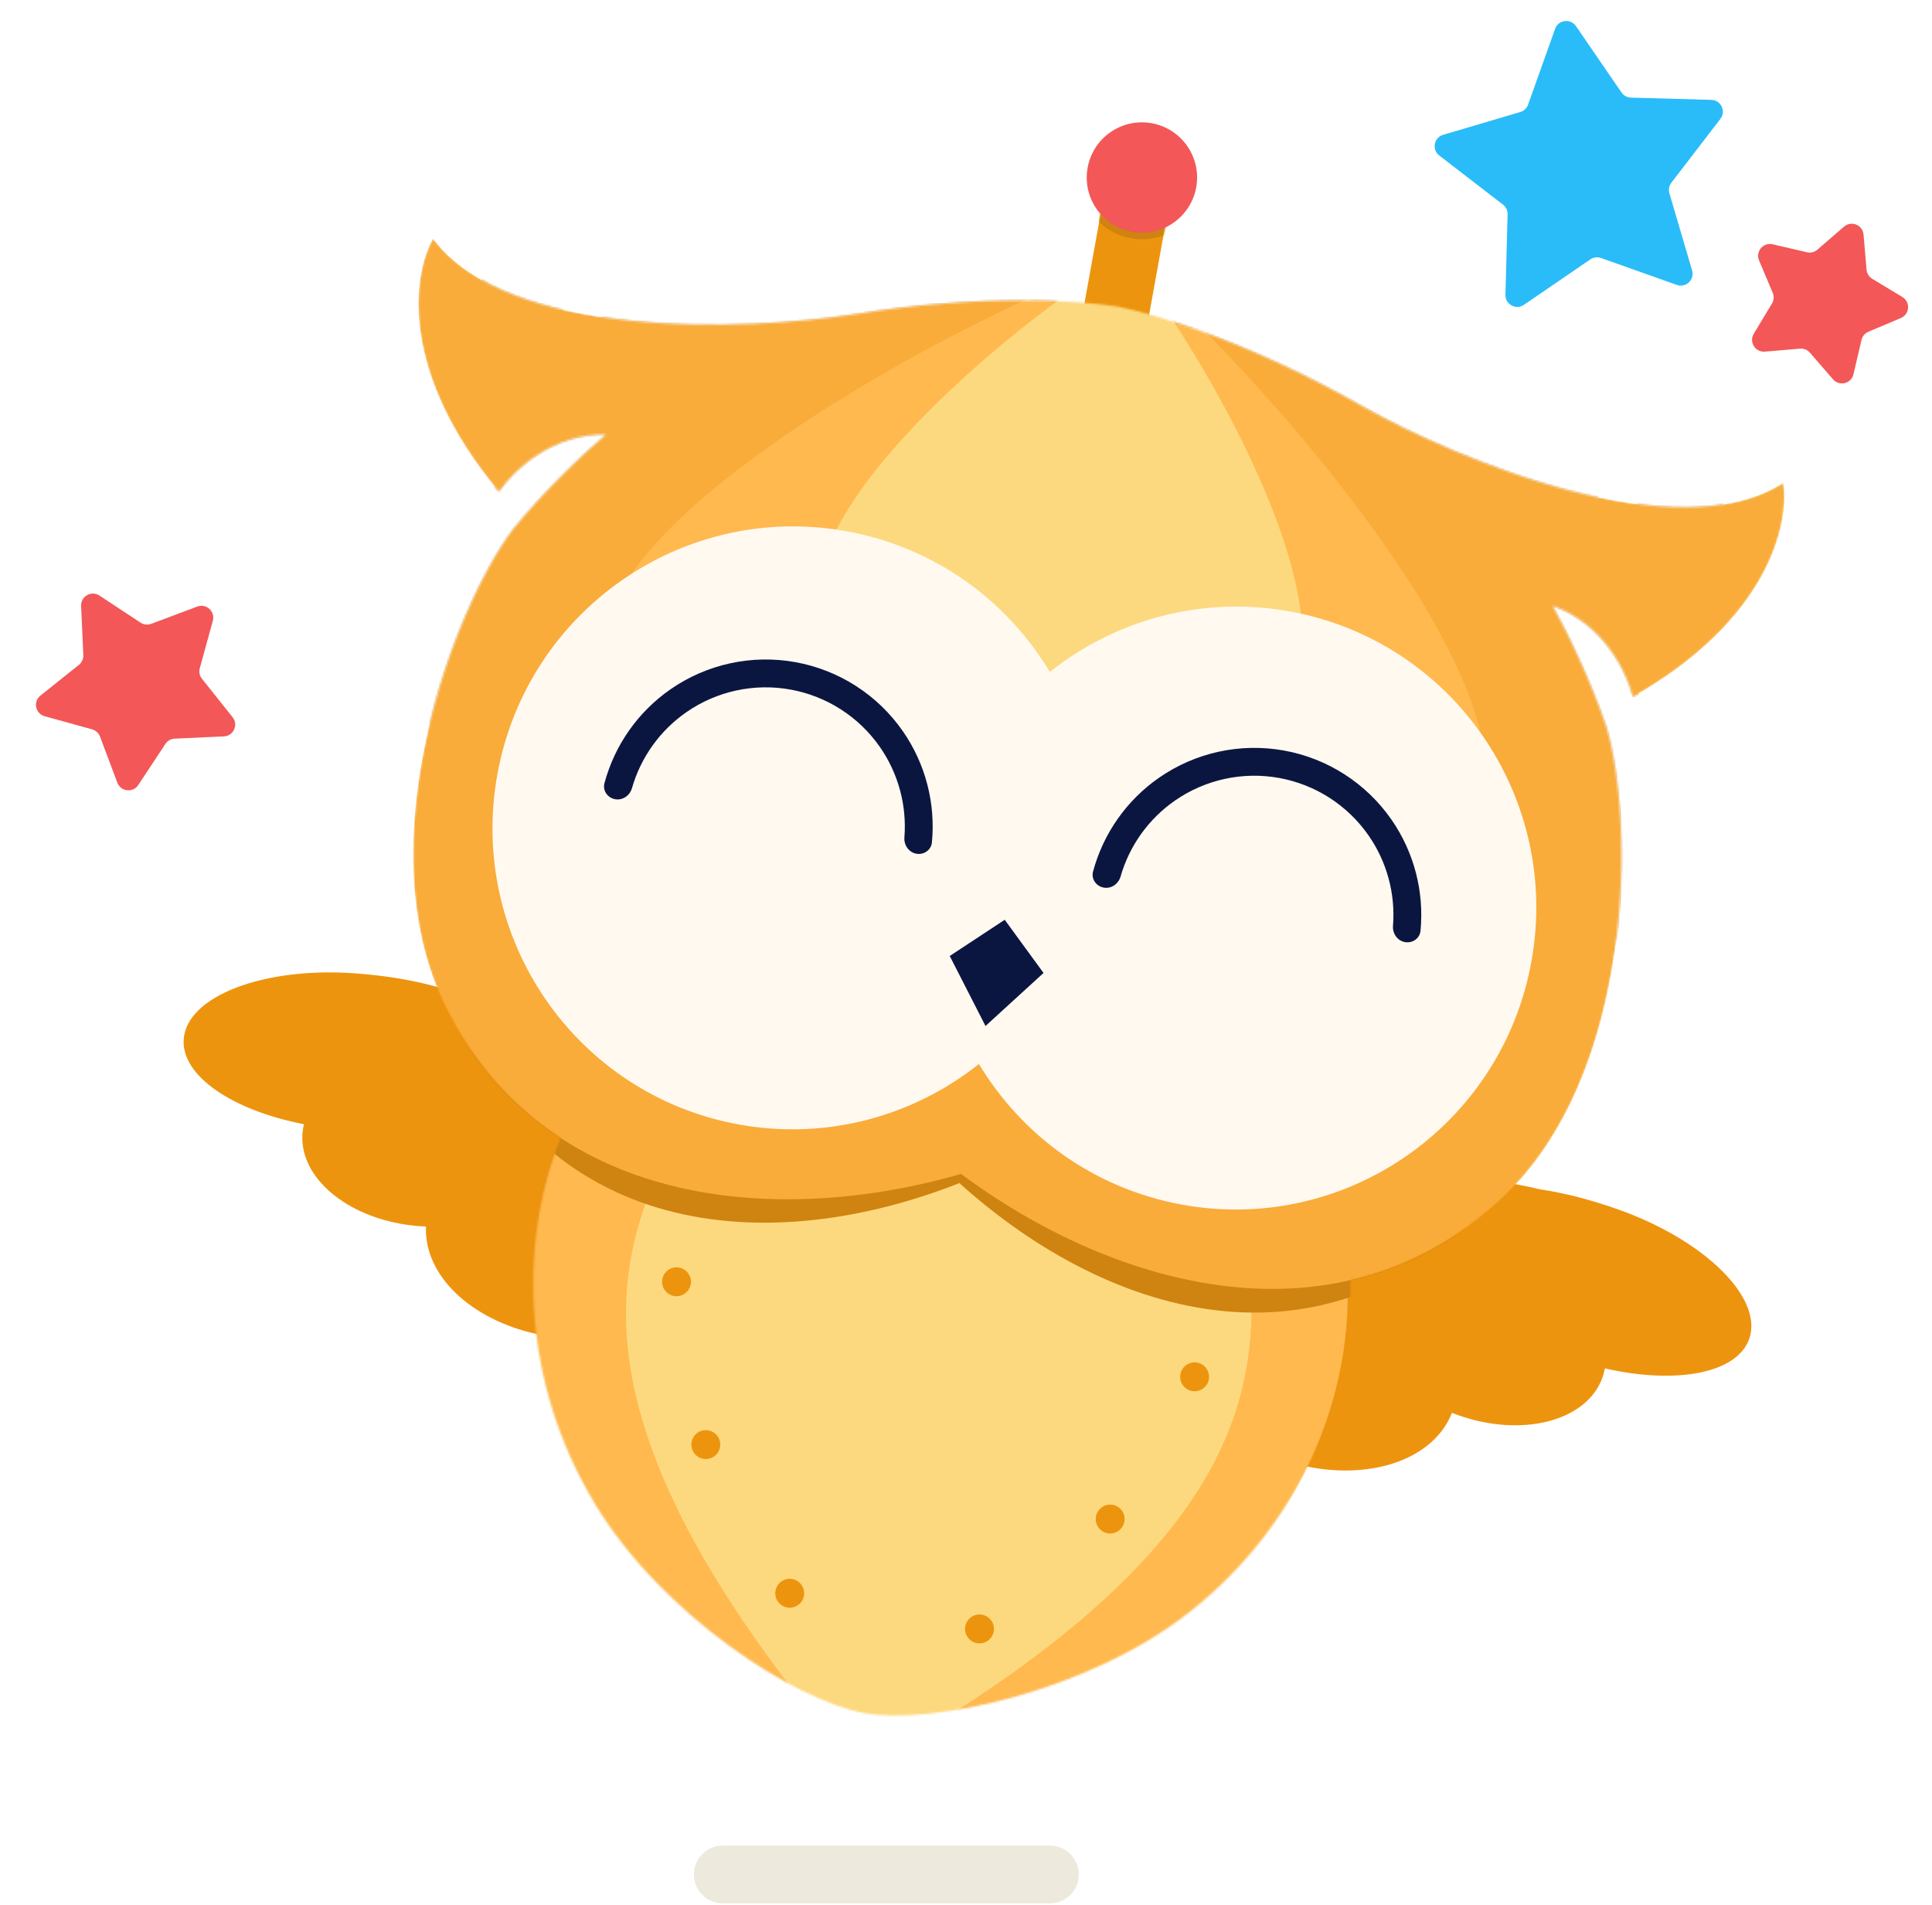 <svg viewBox="0 0 993 979" fill="none" xmlns="http://www.w3.org/2000/svg">
<path fill-rule="evenodd" clip-rule="evenodd" d="M899.036 688.181C892.736 705.945 861.44 711.633 824.87 703.3C824.586 704.878 824.175 706.437 823.631 707.972C815.685 730.378 782.466 739.046 749.435 727.332C748.369 726.955 747.317 726.56 746.278 726.15L746.251 726.16C737.106 749.6 705.814 760.616 672.015 753.797L653.6 760.652L649.607 746.666C614.618 731.225 594.164 700.044 603.321 674.222C606.656 664.819 613.487 657.337 622.609 652.11L610.736 610.526C615.433 610.122 620.857 609.588 626.878 608.996C668.096 604.941 737.216 598.143 791.493 611.272C804.076 613.09 817.859 616.705 831.74 621.628C876.333 637.441 906.462 667.238 899.036 688.181Z" fill="#ED940F"/>
<path fill-rule="evenodd" clip-rule="evenodd" d="M94.419 534.07C93.025 552.867 119.374 570.686 156.201 577.798C155.825 579.356 155.573 580.949 155.453 582.572C153.694 606.28 180.602 627.602 215.553 630.194C216.68 630.278 217.802 630.341 218.917 630.384L218.939 630.405C217.862 655.542 242.06 678.236 275.74 685.616L289.83 699.312L299.121 688.122C337.366 688.093 368.652 667.799 370.679 640.477C371.417 630.527 368.18 620.926 361.938 612.466L389.564 579.194C385.429 576.931 380.68 574.257 375.41 571.289L375.409 571.288L375.408 571.288C339.319 550.965 278.8 516.885 223.835 507.026C211.587 503.619 197.516 501.373 182.83 500.283C135.646 496.783 96.063 511.91 94.419 534.07Z" fill="#ED940F"/>
<path d="M571.324 78.811L604.542 84.82L587.837 177.165L554.619 171.156L571.324 78.811Z" fill="#ED940F"/>
<mask id="mask0_525_27289" style="mask-type:alpha" maskUnits="userSpaceOnUse" x="554" y="78" width="51" height="100">
<path d="M571.324 78.811L604.542 84.82L587.837 177.165L554.619 171.156L571.324 78.811Z" fill="#6B4DE0"/>
</mask>
<g mask="url(#mask0_525_27289)">
<path d="M618.139 96.885C615.019 114.13 598.511 125.581 581.266 122.461C564.021 119.342 552.57 102.833 555.689 85.588C558.809 68.343 575.318 56.892 592.563 60.012C609.808 63.132 621.258 79.64 618.139 96.885Z" fill="#CF8311"/>
</g>
<path d="M614.819 96.284C612.031 111.695 597.279 121.927 581.868 119.14C566.458 116.352 556.225 101.599 559.013 86.189C561.801 70.779 576.553 60.546 591.964 63.334C607.374 66.121 617.607 80.874 614.819 96.284Z" fill="#F35757"/>
<mask id="mask1_525_27289" style="mask-type:alpha" maskUnits="userSpaceOnUse" x="212" y="122" width="706" height="760">
<path fill-rule="evenodd" clip-rule="evenodd" d="M574.231 157.559C555.419 154.419 503.169 150.998 438.519 161.648C382.589 170.264 261.095 174.515 222.565 122.582C211.897 141.268 205.142 191.411 256.354 252.656C265.053 240.527 284.228 222.832 311.611 223.251C300.626 232.532 279.403 252.674 263.59 272.222C233.449 312.461 187.196 433.727 229.174 517.768C243.956 547.361 264.33 569.321 288.157 584.911C266.709 638.385 267.735 710.145 305.974 773.251C340.314 829.924 408.319 873.992 444.297 880.5L494.375 603.668C494.375 603.668 494.376 603.668 494.376 603.668L444.298 880.5C478.576 886.701 559.409 869.558 611.428 828.506C669.478 782.695 695.566 715.649 694.087 657.964C721.533 651.621 747.982 638.239 771.923 615.952C840.683 551.944 839.845 422.161 825.711 373.912C817.749 350.062 804.926 323.762 797.889 311.22C823.683 320.42 835.443 343.711 839.343 358.12C908.765 318.697 920.004 269.365 916.559 248.126C862.277 283.269 749.972 236.725 700.604 209.061C643.783 176.437 593.645 161.337 574.925 157.687L574.927 157.678C574.771 157.651 574.612 157.623 574.451 157.596C574.377 157.582 574.304 157.568 574.232 157.555L574.231 157.559Z" fill="#645CBB"/>
</mask>
<g mask="url(#mask1_525_27289)">
<path fill-rule="evenodd" clip-rule="evenodd" d="M494.643 594.61L442.849 880.925C406.871 874.417 338.866 830.349 304.526 773.676C259.671 699.651 266.02 613.719 299.784 559.361L494.643 594.61ZM494.643 594.61L442.85 880.925C477.128 887.126 557.962 869.983 609.98 828.932C677.925 775.312 702.083 692.601 689.502 629.859L494.643 594.61Z" fill="url(#paint0_linear_525_27289)"/>
<g filter="url(#filter0_d_525_27289)">
<path fill-rule="evenodd" clip-rule="evenodd" d="M494.643 594.61L442.849 880.925C406.871 874.417 338.866 830.349 304.526 773.676C259.671 699.651 266.02 613.719 299.784 559.361L494.643 594.61ZM494.643 594.61L442.85 880.925C477.128 887.126 557.962 869.983 609.98 828.932C677.925 775.312 702.083 692.601 689.502 629.86L494.643 594.61Z" fill="#FFB94F"/>
</g>
<g filter="url(#filter1_d_525_27289)">
<path fill-rule="evenodd" clip-rule="evenodd" d="M477.49 882.041C645.393 779.247 647.128 699.335 641.91 637.561C635.282 559.091 554.586 542.267 511.23 533.227C509.911 532.952 508.627 532.684 507.381 532.422L507.382 532.415C507.34 532.409 507.299 532.403 507.257 532.396C507.216 532.388 507.175 532.379 507.134 532.371L507.133 532.378C505.871 532.186 504.572 531.986 503.238 531.781C459.389 525.041 377.776 512.495 344.094 583.38C317.579 639.183 291.29 714.69 412.877 869.346L419.824 872.661L427.697 875.881C431.245 877.177 433.144 877.791 436.457 878.773L441.061 879.933L444.16 880.493L443.919 881.822L447.261 882.426L451.971 882.951C455.413 883.189 457.404 883.277 461.175 883.303L469.484 882.659L477.49 882.041Z" fill="#FCD97E"/>
</g>
<path d="M355.023 660.109C354.293 664.146 350.43 666.826 346.394 666.096C342.357 665.366 339.677 661.503 340.407 657.466C341.137 653.43 345 650.75 349.037 651.48C353.073 652.21 355.753 656.073 355.023 660.109Z" fill="#ED940F"/>
<path d="M606.695 706.306C605.965 710.342 608.646 714.205 612.682 714.935C616.718 715.665 620.581 712.985 621.311 708.949C622.041 704.913 619.361 701.049 615.325 700.319C611.289 699.589 607.425 702.27 606.695 706.306Z" fill="#ED940F"/>
<path d="M370.08 743.79C369.35 747.827 365.486 750.507 361.45 749.777C357.414 749.047 354.734 745.184 355.464 741.147C356.193 737.111 360.057 734.431 364.093 735.161C368.129 735.891 370.81 739.754 370.08 743.79Z" fill="#ED940F"/>
<path d="M563.289 779.415C562.559 783.451 565.239 787.314 569.276 788.044C573.312 788.774 577.175 786.094 577.905 782.058C578.635 778.021 575.955 774.158 571.919 773.428C567.882 772.698 564.019 775.378 563.289 779.415Z" fill="#ED940F"/>
<path d="M413.207 820.198C412.477 824.234 408.613 826.915 404.577 826.185C400.541 825.455 397.861 821.591 398.591 817.555C399.32 813.519 403.184 810.839 407.22 811.569C411.256 812.299 413.936 816.162 413.207 820.198Z" fill="#ED940F"/>
<path d="M496.133 835.88C495.403 839.916 498.083 843.779 502.119 844.509C506.155 845.239 510.019 842.559 510.749 838.523C511.479 834.487 508.798 830.623 504.762 829.893C500.726 829.163 496.863 831.844 496.133 835.88Z" fill="#ED940F"/>
<path fill-rule="evenodd" clip-rule="evenodd" d="M594.277 50.716C576.079 47.575 523.07 45.362 456.612 61.636C399.859 74.798 277.214 85.412 240.657 22.57C229.085 46.258 220.075 108.863 269.006 182.719C278.307 167.266 298.41 144.435 325.992 143.754C314.513 155.769 292.239 181.726 275.443 206.71C243.297 258.03 191.351 410.753 229.975 513.344C276.95 638.114 395.168 646.812 493.481 607.915L594.277 50.716Z" fill="#CF8311"/>
<path fill-rule="evenodd" clip-rule="evenodd" d="M593.583 50.594C611.727 54.027 662.153 70.525 718.698 109.05C767.243 141.26 878.397 194.167 934.652 148.115C937.193 174.355 923.699 236.15 851.995 288.184C848.698 270.451 837.866 242.025 812.271 231.724C818.814 247 830.585 279.121 837.563 308.408C849.691 367.744 844.839 528.975 772.725 611.529C685.017 711.935 571.243 678.667 492.787 607.793L593.583 50.594Z" fill="#CF8311"/>
<path fill-rule="evenodd" clip-rule="evenodd" d="M574.927 157.678C556.735 154.508 503.984 150.863 438.519 161.647C382.589 170.264 261.095 174.515 222.565 122.582C211.897 141.268 205.142 191.411 256.354 252.656C265.053 240.527 284.228 222.831 311.611 223.25C300.626 232.532 279.403 252.673 263.59 272.222C233.449 312.461 187.196 433.727 229.174 517.768C280.23 619.98 398.003 631.139 494.327 603.239L574.927 157.678Z" fill="#F9AC3A"/>
<path fill-rule="evenodd" clip-rule="evenodd" d="M574.233 157.555C592.383 160.959 643.067 176.026 700.605 209.06C749.973 236.725 862.278 283.269 916.56 248.126C920.005 269.365 908.766 318.697 839.344 358.119C835.444 343.711 823.684 320.42 797.89 311.219C804.927 323.761 817.75 350.062 825.712 373.912C839.846 422.161 840.684 551.944 771.924 615.952C688.297 693.801 574.078 662.993 493.633 603.116L574.233 157.555Z" fill="#F9AC3A"/>
<g filter="url(#filter2_d_525_27289)">
<path fill-rule="evenodd" clip-rule="evenodd" d="M619.243 167.591C680.83 229.476 791.938 364.641 756.931 420.216C722.063 475.571 584.855 468.866 519.83 458.499L519.827 458.515C519.697 458.489 519.566 458.463 519.436 458.436C519.31 458.416 519.184 458.396 519.058 458.375L519.061 458.36C454.525 445.29 323.663 403.502 310.397 339.44C297.106 275.256 447.87 187.812 527.367 151.288C541.284 152.774 553.166 154.298 562.712 155.712L573.497 157.435L573.5 157.418L573.891 157.498L574.051 157.523L574.268 157.561L574.266 157.573L595.761 161.92L619.243 167.591Z" fill="#FFB94F"/>
</g>
<g filter="url(#filter3_d_525_27289)">
<path fill-rule="evenodd" clip-rule="evenodd" d="M420.766 305.908C416.224 255.752 503.907 179.916 549.443 147.715L562.59 148.959L574.424 150.735L574.426 150.725L574.562 150.751L574.639 150.767L574.847 150.798L574.845 150.811L580.653 152.043C585.792 153.221 592.135 154.868 599.496 157.022C630.901 203.27 686.183 304.689 664.403 349.981C642.664 395.187 567.005 395.938 531.464 390.621L531.462 390.634C531.391 390.619 531.32 390.604 531.249 390.589C531.179 390.578 531.11 390.568 531.041 390.557L531.043 390.545C495.892 383.074 425.29 355.865 420.766 305.908Z" fill="#FCD97E"/>
</g>
<g filter="url(#filter4_d_525_27289)">
<path fill-rule="evenodd" clip-rule="evenodd" d="M503.143 546.855C469.589 573.531 425.237 586.166 379.852 577.956C296.012 562.79 240.395 482.232 255.628 398.025C270.86 313.819 351.175 257.85 435.014 273.017C480.4 281.227 517.515 308.599 539.597 345.34C573.151 318.664 617.503 306.028 662.888 314.238C746.728 329.405 802.345 409.963 787.112 494.169C771.88 578.376 691.566 634.344 607.726 619.178C562.341 610.968 525.226 583.596 503.143 546.855Z" fill="#FFF9F0"/>
</g>
<path fill-rule="evenodd" clip-rule="evenodd" d="M516.401 472.73L536.345 500.062L506.525 527.324L506.525 527.324L506.525 527.324L506.525 527.324L506.525 527.324L488.145 491.343L516.401 472.73L516.401 472.73L516.401 472.73Z" fill="#0B1640"/>
<path d="M470.963 438.772C474.853 439.476 478.608 436.893 478.985 432.958C480.914 412.838 475.681 392.592 464.074 375.858C451.101 357.156 431.231 344.373 408.834 340.322C386.437 336.27 363.348 341.282 344.646 354.254C327.912 365.861 315.917 382.99 310.675 402.511C309.65 406.329 312.262 410.064 316.152 410.768C320.042 411.471 323.73 408.874 324.819 405.074C329.342 389.287 339.191 375.458 352.804 366.016C368.387 355.207 387.625 351.032 406.286 354.408C424.947 357.783 441.503 368.434 452.312 384.016C461.754 397.629 466.134 414.032 464.84 430.403C464.528 434.344 467.073 438.069 470.963 438.772Z" fill="#0B1640"/>
<path d="M722.09 484.2C725.98 484.904 729.735 482.32 730.112 478.386C732.041 458.266 726.808 438.02 715.201 421.286C702.228 402.584 682.358 389.801 659.961 385.749C637.564 381.698 614.475 386.709 595.773 399.682C579.039 411.289 567.044 428.418 561.802 447.939C560.777 451.757 563.389 455.492 567.279 456.195C571.169 456.899 574.857 454.302 575.946 450.502C580.469 434.715 590.318 420.886 603.931 411.444C619.514 400.635 638.752 396.459 657.413 399.835C676.074 403.211 692.63 413.862 703.439 429.444C712.881 443.057 717.261 459.46 715.967 475.831C715.655 479.771 718.2 483.496 722.09 484.2Z" fill="#0B1640"/>
</g>
<path d="M356.66 963.423C356.66 955.22 363.31 948.57 371.513 948.57H539.623C547.826 948.57 554.476 955.22 554.476 963.423C554.476 971.626 547.826 978.276 539.623 978.276H371.513C363.31 978.276 356.66 971.626 356.66 963.423Z" fill="#EDE9DD"/>
<path d="M41.698 311.438C41.478 306.482 46.969 303.365 51.112 306.095L72.235 320.013C73.857 321.082 75.892 321.31 77.71 320.629L101.398 311.751C106.043 310.01 110.705 314.269 109.389 319.053L102.679 343.443C102.164 345.316 102.575 347.322 103.785 348.841L119.548 368.626C122.64 372.506 120.029 378.255 115.073 378.482L89.803 379.637C87.863 379.726 86.082 380.737 85.012 382.358L71.066 403.463C68.331 407.602 62.057 406.896 60.31 402.253L51.402 378.577C50.718 376.759 49.206 375.378 47.334 374.86L22.952 368.119C18.171 366.797 16.903 360.611 20.779 357.515L40.544 341.727C42.061 340.515 42.908 338.65 42.822 336.709L41.698 311.438Z" fill="#F35757"/>
<path d="M799.277 14.828C800.943 10.154 807.204 9.339 810.011 13.429L833.412 47.53C834.511 49.131 836.309 50.111 838.251 50.166L879.592 51.331C884.551 51.47 887.262 57.173 884.239 61.107L859.039 93.9C857.855 95.44 857.479 97.453 858.027 99.317L869.694 138.995C871.094 143.754 866.508 148.094 861.833 146.435L822.857 132.602C821.027 131.952 818.996 132.217 817.393 133.314L783.263 156.671C779.168 159.473 773.623 156.453 773.757 151.493L774.869 110.151C774.921 108.209 774.042 106.359 772.503 105.174L739.742 79.932C735.812 76.904 736.971 70.697 741.729 69.291L781.392 57.573C783.255 57.023 784.742 55.615 785.394 53.786L799.277 14.828Z" fill="#29BCF9"/>
<path d="M947.783 116.486C951.536 113.242 957.385 115.62 957.81 120.563L959.362 138.609C959.528 140.544 960.61 142.283 962.272 143.288L977.771 152.66C982.016 155.227 981.563 161.524 976.993 163.456L960.31 170.508C958.521 171.264 957.201 172.83 956.759 174.721L952.635 192.358C951.506 197.189 945.376 198.703 942.127 194.954L930.265 181.267C928.993 179.799 927.095 179.028 925.16 179.192L907.112 180.72C902.169 181.139 898.834 175.777 901.396 171.528L910.748 156.017C911.751 154.353 911.898 152.311 911.144 150.521L904.113 133.829C902.188 129.257 906.257 124.428 911.089 125.552L928.731 129.653C930.623 130.092 932.611 129.601 934.08 128.331L947.783 116.486Z" fill="#F35757"/>
<defs>
<filter id="filter0_d_525_27289" x="230.811" y="520.203" width="503.746" height="406.516" filterUnits="userSpaceOnUse" color-interpolation-filters="sRGB">
<feFlood flood-opacity="0" result="BackgroundImageFix"/>
<feColorMatrix in="SourceAlpha" type="matrix" values="0 0 0 0 0 0 0 0 0 0 0 0 0 0 0 0 0 0 127 0" result="hardAlpha"/>
<feOffset dy="2.701"/>
<feGaussianBlur stdDeviation="20.929"/>
<feComposite in2="hardAlpha" operator="out"/>
<feColorMatrix type="matrix" values="0 0 0 0 0.174 0 0 0 0 0.119 0 0 0 0 0.571 0 0 0 0.15 0"/>
<feBlend mode="normal" in2="BackgroundImageFix" result="effect1_dropShadow_525_27289"/>
<feBlend mode="normal" in="SourceGraphic" in2="effect1_dropShadow_525_27289" result="shape"/>
</filter>
<filter id="filter1_d_525_27289" x="295.413" y="506.142" width="374.174" height="409.568" filterUnits="userSpaceOnUse" color-interpolation-filters="sRGB">
<feFlood flood-opacity="0" result="BackgroundImageFix"/>
<feColorMatrix in="SourceAlpha" type="matrix" values="0 0 0 0 0 0 0 0 0 0 0 0 0 0 0 0 0 0 127 0" result="hardAlpha"/>
<feOffset dy="6.076"/>
<feGaussianBlur stdDeviation="13.165"/>
<feComposite in2="hardAlpha" operator="out"/>
<feColorMatrix type="matrix" values="0 0 0 0 0.314 0 0 0 0 0.063 0 0 0 0 0.259 0 0 0 0.1 0"/>
<feBlend mode="normal" in2="BackgroundImageFix" result="effect1_dropShadow_525_27289"/>
<feBlend mode="normal" in="SourceGraphic" in2="effect1_dropShadow_525_27289" result="shape"/>
</filter>
<filter id="filter2_d_525_27289" x="271.765" y="116.181" width="529.649" height="389.875" filterUnits="userSpaceOnUse" color-interpolation-filters="sRGB">
<feFlood flood-opacity="0" result="BackgroundImageFix"/>
<feColorMatrix in="SourceAlpha" type="matrix" values="0 0 0 0 0 0 0 0 0 0 0 0 0 0 0 0 0 0 127 0" result="hardAlpha"/>
<feOffset dy="2.701"/>
<feGaussianBlur stdDeviation="18.904"/>
<feComposite in2="hardAlpha" operator="out"/>
<feColorMatrix type="matrix" values="0 0 0 0 0.45 0 0 0 0 0.346 0 0 0 0 0.077 0 0 0 0.12 0"/>
<feBlend mode="normal" in2="BackgroundImageFix" result="effect1_dropShadow_525_27289"/>
<feBlend mode="normal" in="SourceGraphic" in2="effect1_dropShadow_525_27289" result="shape"/>
</filter>
<filter id="filter3_d_525_27289" x="398.317" y="128.136" width="293.316" height="289.716" filterUnits="userSpaceOnUse" color-interpolation-filters="sRGB">
<feFlood flood-opacity="0" result="BackgroundImageFix"/>
<feColorMatrix in="SourceAlpha" type="matrix" values="0 0 0 0 0 0 0 0 0 0 0 0 0 0 0 0 0 0 127 0" result="hardAlpha"/>
<feOffset dy="2.701"/>
<feGaussianBlur stdDeviation="11.14"/>
<feComposite in2="hardAlpha" operator="out"/>
<feColorMatrix type="matrix" values="0 0 0 0 0.479 0 0 0 0 0.295 0 0 0 0 0.08 0 0 0 0.15 0"/>
<feBlend mode="normal" in2="BackgroundImageFix" result="effect1_dropShadow_525_27289"/>
<feBlend mode="normal" in="SourceGraphic" in2="effect1_dropShadow_525_27289" result="shape"/>
</filter>
<filter id="filter4_d_525_27289" x="227.46" y="244.882" width="587.819" height="402.432" filterUnits="userSpaceOnUse" color-interpolation-filters="sRGB">
<feFlood flood-opacity="0" result="BackgroundImageFix"/>
<feColorMatrix in="SourceAlpha" type="matrix" values="0 0 0 0 0 0 0 0 0 0 0 0 0 0 0 0 0 0 127 0" result="hardAlpha"/>
<feOffset/>
<feGaussianBlur stdDeviation="12.828"/>
<feComposite in2="hardAlpha" operator="out"/>
<feColorMatrix type="matrix" values="0 0 0 0 0.312 0 0 0 0 0.096 0 0 0 0 0.278 0 0 0 0.07 0"/>
<feBlend mode="normal" in2="BackgroundImageFix" result="effect1_dropShadow_525_27289"/>
<feBlend mode="normal" in="SourceGraphic" in2="effect1_dropShadow_525_27289" result="shape"/>
</filter>
<linearGradient id="paint0_linear_525_27289" x1="586.768" y1="504.572" x2="578.438" y2="799.413" gradientUnits="userSpaceOnUse">
<stop stop-color="#EC8BCD"/>
<stop offset="0.372" stop-color="#C07BCD"/>
<stop offset="0.491" stop-color="#B176CD"/>
<stop offset="0.999" stop-color="#7350D9"/>
</linearGradient>
</defs>
</svg>
